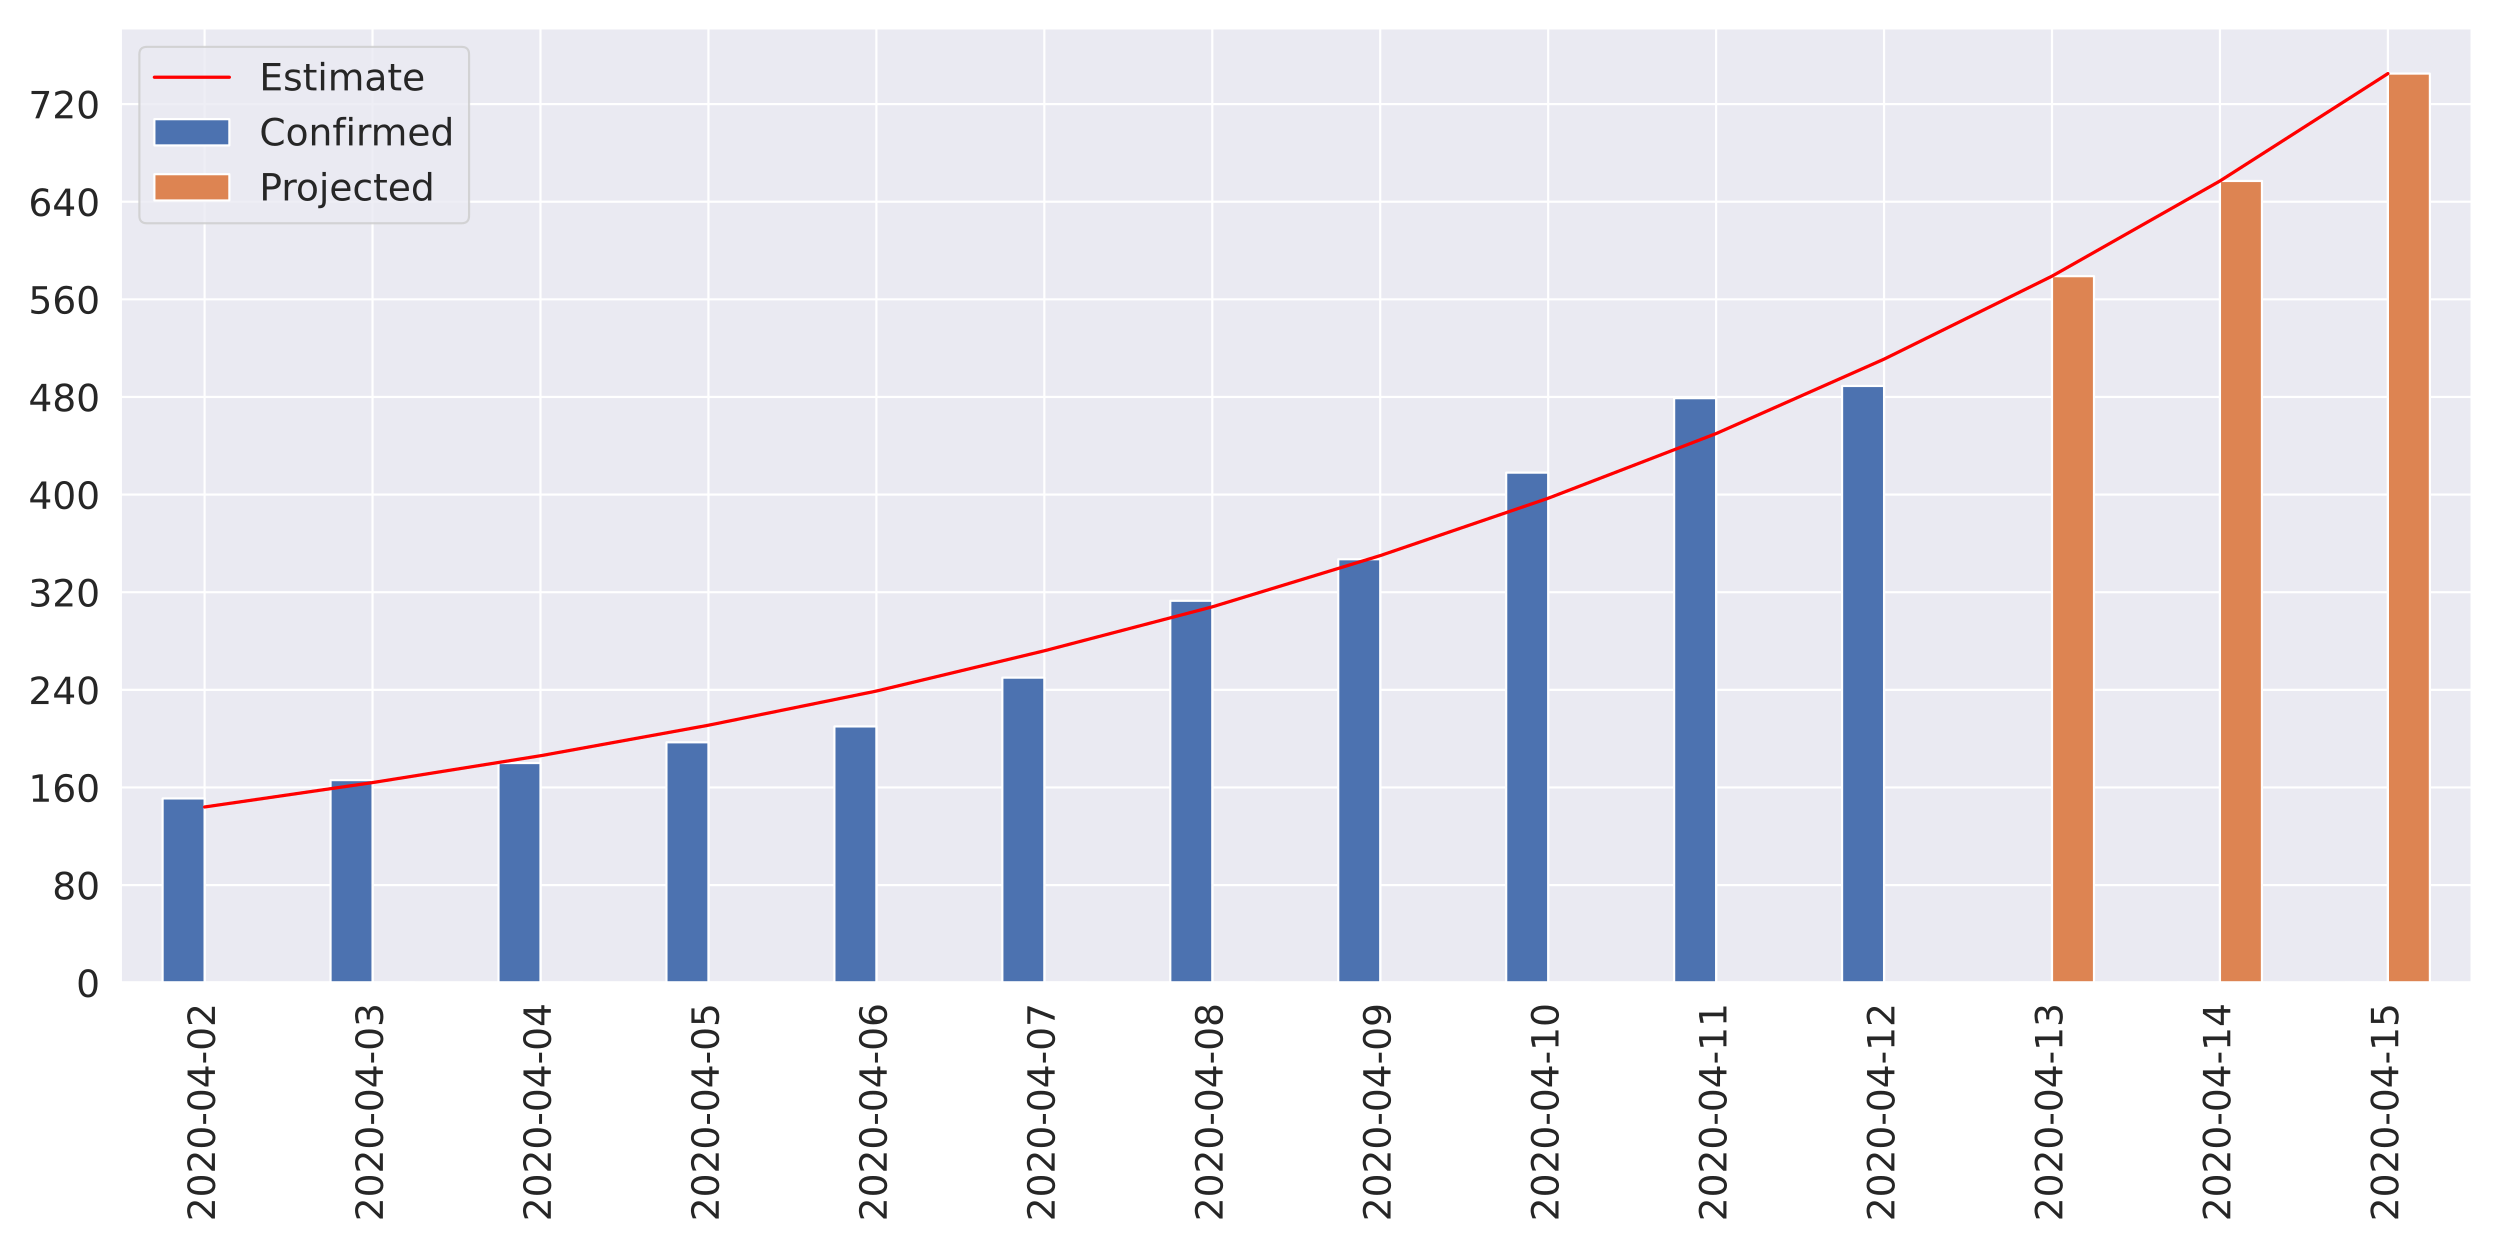 <?xml version="1.0" encoding="utf-8" standalone="no"?>
<!DOCTYPE svg PUBLIC "-//W3C//DTD SVG 1.1//EN"
  "http://www.w3.org/Graphics/SVG/1.1/DTD/svg11.dtd">
<!-- Created with matplotlib (https://matplotlib.org/) -->
<svg height="576pt" version="1.1" viewBox="0 0 1152 576" width="1152pt" xmlns="http://www.w3.org/2000/svg" xmlns:xlink="http://www.w3.org/1999/xlink">
 <defs>
  <style type="text/css">
*{stroke-linecap:butt;stroke-linejoin:round;}
  </style>
 </defs>
 <g id="figure_1">
  <g id="patch_1">
   <path d="M 0 576 
L 1152 576 
L 1152 0 
L 0 0 
z
" style="fill:#ffffff;"/>
  </g>
  <g id="axes_1">
   <g id="patch_2">
    <path d="M 55.58 452.83 
L 1139.04 452.83 
L 1139.04 12.96 
L 55.58 12.96 
z
" style="fill:#eaeaf2;"/>
   </g>
   <g id="matplotlib.axis_1">
    <g id="xtick_1">
     <g id="line2d_1">
      <path clip-path="url(#p7d0ca9d0f2)" d="M 94.275 452.83 
L 94.275 12.96 
" style="fill:none;stroke:#ffffff;stroke-linecap:round;"/>
     </g>
     <g id="text_1">
      <!-- 2020-04-02 -->
      <defs>
       <path d="M 19.188 8.297 
L 53.609 8.297 
L 53.609 0 
L 7.328 0 
L 7.328 8.297 
Q 12.938 14.109 22.625 23.891 
Q 32.328 33.688 34.812 36.531 
Q 39.547 41.844 41.422 45.531 
Q 43.312 49.219 43.312 52.781 
Q 43.312 58.594 39.234 62.25 
Q 35.156 65.922 28.609 65.922 
Q 23.969 65.922 18.812 64.312 
Q 13.672 62.703 7.812 59.422 
L 7.812 69.391 
Q 13.766 71.781 18.938 73 
Q 24.125 74.219 28.422 74.219 
Q 39.75 74.219 46.484 68.547 
Q 53.219 62.891 53.219 53.422 
Q 53.219 48.922 51.531 44.891 
Q 49.859 40.875 45.406 35.406 
Q 44.188 33.984 37.641 27.219 
Q 31.109 20.453 19.188 8.297 
z
" id="DejaVuSans-50"/>
       <path d="M 31.781 66.406 
Q 24.172 66.406 20.328 58.906 
Q 16.5 51.422 16.5 36.375 
Q 16.5 21.391 20.328 13.891 
Q 24.172 6.391 31.781 6.391 
Q 39.453 6.391 43.281 13.891 
Q 47.125 21.391 47.125 36.375 
Q 47.125 51.422 43.281 58.906 
Q 39.453 66.406 31.781 66.406 
z
M 31.781 74.219 
Q 44.047 74.219 50.516 64.516 
Q 56.984 54.828 56.984 36.375 
Q 56.984 17.969 50.516 8.266 
Q 44.047 -1.422 31.781 -1.422 
Q 19.531 -1.422 13.062 8.266 
Q 6.594 17.969 6.594 36.375 
Q 6.594 54.828 13.062 64.516 
Q 19.531 74.219 31.781 74.219 
z
" id="DejaVuSans-48"/>
       <path d="M 4.891 31.391 
L 31.203 31.391 
L 31.203 23.391 
L 4.891 23.391 
z
" id="DejaVuSans-45"/>
       <path d="M 37.797 64.312 
L 12.891 25.391 
L 37.797 25.391 
z
M 35.203 72.906 
L 47.609 72.906 
L 47.609 25.391 
L 58.016 25.391 
L 58.016 17.188 
L 47.609 17.188 
L 47.609 0 
L 37.797 0 
L 37.797 17.188 
L 4.891 17.188 
L 4.891 26.703 
z
" id="DejaVuSans-52"/>
      </defs>
      <g style="fill:#262626;" transform="translate(99.043 562.754)rotate(-90)scale(0.173 -0.173)">
       <use xlink:href="#DejaVuSans-50"/>
       <use x="63.623" xlink:href="#DejaVuSans-48"/>
       <use x="127.246" xlink:href="#DejaVuSans-50"/>
       <use x="190.869" xlink:href="#DejaVuSans-48"/>
       <use x="254.492" xlink:href="#DejaVuSans-45"/>
       <use x="290.576" xlink:href="#DejaVuSans-48"/>
       <use x="354.199" xlink:href="#DejaVuSans-52"/>
       <use x="417.822" xlink:href="#DejaVuSans-45"/>
       <use x="453.906" xlink:href="#DejaVuSans-48"/>
       <use x="517.529" xlink:href="#DejaVuSans-50"/>
      </g>
     </g>
    </g>
    <g id="xtick_2">
     <g id="line2d_2">
      <path clip-path="url(#p7d0ca9d0f2)" d="M 171.665 452.83 
L 171.665 12.96 
" style="fill:none;stroke:#ffffff;stroke-linecap:round;"/>
     </g>
     <g id="text_2">
      <!-- 2020-04-03 -->
      <defs>
       <path d="M 40.578 39.312 
Q 47.656 37.797 51.625 33 
Q 55.609 28.219 55.609 21.188 
Q 55.609 10.406 48.188 4.484 
Q 40.766 -1.422 27.094 -1.422 
Q 22.516 -1.422 17.656 -0.516 
Q 12.797 0.391 7.625 2.203 
L 7.625 11.719 
Q 11.719 9.328 16.594 8.109 
Q 21.484 6.891 26.812 6.891 
Q 36.078 6.891 40.938 10.547 
Q 45.797 14.203 45.797 21.188 
Q 45.797 27.641 41.281 31.266 
Q 36.766 34.906 28.719 34.906 
L 20.219 34.906 
L 20.219 43.016 
L 29.109 43.016 
Q 36.375 43.016 40.234 45.922 
Q 44.094 48.828 44.094 54.297 
Q 44.094 59.906 40.109 62.906 
Q 36.141 65.922 28.719 65.922 
Q 24.656 65.922 20.016 65.031 
Q 15.375 64.156 9.812 62.312 
L 9.812 71.094 
Q 15.438 72.656 20.344 73.438 
Q 25.25 74.219 29.594 74.219 
Q 40.828 74.219 47.359 69.109 
Q 53.906 64.016 53.906 55.328 
Q 53.906 49.266 50.438 45.094 
Q 46.969 40.922 40.578 39.312 
z
" id="DejaVuSans-51"/>
      </defs>
      <g style="fill:#262626;" transform="translate(176.433 562.754)rotate(-90)scale(0.173 -0.173)">
       <use xlink:href="#DejaVuSans-50"/>
       <use x="63.623" xlink:href="#DejaVuSans-48"/>
       <use x="127.246" xlink:href="#DejaVuSans-50"/>
       <use x="190.869" xlink:href="#DejaVuSans-48"/>
       <use x="254.492" xlink:href="#DejaVuSans-45"/>
       <use x="290.576" xlink:href="#DejaVuSans-48"/>
       <use x="354.199" xlink:href="#DejaVuSans-52"/>
       <use x="417.822" xlink:href="#DejaVuSans-45"/>
       <use x="453.906" xlink:href="#DejaVuSans-48"/>
       <use x="517.529" xlink:href="#DejaVuSans-51"/>
      </g>
     </g>
    </g>
    <g id="xtick_3">
     <g id="line2d_3">
      <path clip-path="url(#p7d0ca9d0f2)" d="M 249.055 452.83 
L 249.055 12.96 
" style="fill:none;stroke:#ffffff;stroke-linecap:round;"/>
     </g>
     <g id="text_3">
      <!-- 2020-04-04 -->
      <g style="fill:#262626;" transform="translate(253.823 562.754)rotate(-90)scale(0.173 -0.173)">
       <use xlink:href="#DejaVuSans-50"/>
       <use x="63.623" xlink:href="#DejaVuSans-48"/>
       <use x="127.246" xlink:href="#DejaVuSans-50"/>
       <use x="190.869" xlink:href="#DejaVuSans-48"/>
       <use x="254.492" xlink:href="#DejaVuSans-45"/>
       <use x="290.576" xlink:href="#DejaVuSans-48"/>
       <use x="354.199" xlink:href="#DejaVuSans-52"/>
       <use x="417.822" xlink:href="#DejaVuSans-45"/>
       <use x="453.906" xlink:href="#DejaVuSans-48"/>
       <use x="517.529" xlink:href="#DejaVuSans-52"/>
      </g>
     </g>
    </g>
    <g id="xtick_4">
     <g id="line2d_4">
      <path clip-path="url(#p7d0ca9d0f2)" d="M 326.445 452.83 
L 326.445 12.96 
" style="fill:none;stroke:#ffffff;stroke-linecap:round;"/>
     </g>
     <g id="text_4">
      <!-- 2020-04-05 -->
      <defs>
       <path d="M 10.797 72.906 
L 49.516 72.906 
L 49.516 64.594 
L 19.828 64.594 
L 19.828 46.734 
Q 21.969 47.469 24.109 47.828 
Q 26.266 48.188 28.422 48.188 
Q 40.625 48.188 47.75 41.5 
Q 54.891 34.812 54.891 23.391 
Q 54.891 11.625 47.562 5.094 
Q 40.234 -1.422 26.906 -1.422 
Q 22.312 -1.422 17.547 -0.641 
Q 12.797 0.141 7.719 1.703 
L 7.719 11.625 
Q 12.109 9.234 16.797 8.062 
Q 21.484 6.891 26.703 6.891 
Q 35.156 6.891 40.078 11.328 
Q 45.016 15.766 45.016 23.391 
Q 45.016 31 40.078 35.438 
Q 35.156 39.891 26.703 39.891 
Q 22.75 39.891 18.812 39.016 
Q 14.891 38.141 10.797 36.281 
z
" id="DejaVuSans-53"/>
      </defs>
      <g style="fill:#262626;" transform="translate(331.213 562.754)rotate(-90)scale(0.173 -0.173)">
       <use xlink:href="#DejaVuSans-50"/>
       <use x="63.623" xlink:href="#DejaVuSans-48"/>
       <use x="127.246" xlink:href="#DejaVuSans-50"/>
       <use x="190.869" xlink:href="#DejaVuSans-48"/>
       <use x="254.492" xlink:href="#DejaVuSans-45"/>
       <use x="290.576" xlink:href="#DejaVuSans-48"/>
       <use x="354.199" xlink:href="#DejaVuSans-52"/>
       <use x="417.822" xlink:href="#DejaVuSans-45"/>
       <use x="453.906" xlink:href="#DejaVuSans-48"/>
       <use x="517.529" xlink:href="#DejaVuSans-53"/>
      </g>
     </g>
    </g>
    <g id="xtick_5">
     <g id="line2d_5">
      <path clip-path="url(#p7d0ca9d0f2)" d="M 403.835 452.83 
L 403.835 12.96 
" style="fill:none;stroke:#ffffff;stroke-linecap:round;"/>
     </g>
     <g id="text_5">
      <!-- 2020-04-06 -->
      <defs>
       <path d="M 33.016 40.375 
Q 26.375 40.375 22.484 35.828 
Q 18.609 31.297 18.609 23.391 
Q 18.609 15.531 22.484 10.953 
Q 26.375 6.391 33.016 6.391 
Q 39.656 6.391 43.531 10.953 
Q 47.406 15.531 47.406 23.391 
Q 47.406 31.297 43.531 35.828 
Q 39.656 40.375 33.016 40.375 
z
M 52.594 71.297 
L 52.594 62.312 
Q 48.875 64.062 45.094 64.984 
Q 41.312 65.922 37.594 65.922 
Q 27.828 65.922 22.672 59.328 
Q 17.531 52.734 16.797 39.406 
Q 19.672 43.656 24.016 45.922 
Q 28.375 48.188 33.594 48.188 
Q 44.578 48.188 50.953 41.516 
Q 57.328 34.859 57.328 23.391 
Q 57.328 12.156 50.688 5.359 
Q 44.047 -1.422 33.016 -1.422 
Q 20.359 -1.422 13.672 8.266 
Q 6.984 17.969 6.984 36.375 
Q 6.984 53.656 15.188 63.938 
Q 23.391 74.219 37.203 74.219 
Q 40.922 74.219 44.703 73.484 
Q 48.484 72.75 52.594 71.297 
z
" id="DejaVuSans-54"/>
      </defs>
      <g style="fill:#262626;" transform="translate(408.603 562.754)rotate(-90)scale(0.173 -0.173)">
       <use xlink:href="#DejaVuSans-50"/>
       <use x="63.623" xlink:href="#DejaVuSans-48"/>
       <use x="127.246" xlink:href="#DejaVuSans-50"/>
       <use x="190.869" xlink:href="#DejaVuSans-48"/>
       <use x="254.492" xlink:href="#DejaVuSans-45"/>
       <use x="290.576" xlink:href="#DejaVuSans-48"/>
       <use x="354.199" xlink:href="#DejaVuSans-52"/>
       <use x="417.822" xlink:href="#DejaVuSans-45"/>
       <use x="453.906" xlink:href="#DejaVuSans-48"/>
       <use x="517.529" xlink:href="#DejaVuSans-54"/>
      </g>
     </g>
    </g>
    <g id="xtick_6">
     <g id="line2d_6">
      <path clip-path="url(#p7d0ca9d0f2)" d="M 481.225 452.83 
L 481.225 12.96 
" style="fill:none;stroke:#ffffff;stroke-linecap:round;"/>
     </g>
     <g id="text_6">
      <!-- 2020-04-07 -->
      <defs>
       <path d="M 8.203 72.906 
L 55.078 72.906 
L 55.078 68.703 
L 28.609 0 
L 18.312 0 
L 43.219 64.594 
L 8.203 64.594 
z
" id="DejaVuSans-55"/>
      </defs>
      <g style="fill:#262626;" transform="translate(485.993 562.754)rotate(-90)scale(0.173 -0.173)">
       <use xlink:href="#DejaVuSans-50"/>
       <use x="63.623" xlink:href="#DejaVuSans-48"/>
       <use x="127.246" xlink:href="#DejaVuSans-50"/>
       <use x="190.869" xlink:href="#DejaVuSans-48"/>
       <use x="254.492" xlink:href="#DejaVuSans-45"/>
       <use x="290.576" xlink:href="#DejaVuSans-48"/>
       <use x="354.199" xlink:href="#DejaVuSans-52"/>
       <use x="417.822" xlink:href="#DejaVuSans-45"/>
       <use x="453.906" xlink:href="#DejaVuSans-48"/>
       <use x="517.529" xlink:href="#DejaVuSans-55"/>
      </g>
     </g>
    </g>
    <g id="xtick_7">
     <g id="line2d_7">
      <path clip-path="url(#p7d0ca9d0f2)" d="M 558.615 452.83 
L 558.615 12.96 
" style="fill:none;stroke:#ffffff;stroke-linecap:round;"/>
     </g>
     <g id="text_7">
      <!-- 2020-04-08 -->
      <defs>
       <path d="M 31.781 34.625 
Q 24.75 34.625 20.719 30.859 
Q 16.703 27.094 16.703 20.516 
Q 16.703 13.922 20.719 10.156 
Q 24.75 6.391 31.781 6.391 
Q 38.812 6.391 42.859 10.172 
Q 46.922 13.969 46.922 20.516 
Q 46.922 27.094 42.891 30.859 
Q 38.875 34.625 31.781 34.625 
z
M 21.922 38.812 
Q 15.578 40.375 12.031 44.719 
Q 8.5 49.078 8.5 55.328 
Q 8.5 64.062 14.719 69.141 
Q 20.953 74.219 31.781 74.219 
Q 42.672 74.219 48.875 69.141 
Q 55.078 64.062 55.078 55.328 
Q 55.078 49.078 51.531 44.719 
Q 48 40.375 41.703 38.812 
Q 48.828 37.156 52.797 32.312 
Q 56.781 27.484 56.781 20.516 
Q 56.781 9.906 50.312 4.234 
Q 43.844 -1.422 31.781 -1.422 
Q 19.734 -1.422 13.25 4.234 
Q 6.781 9.906 6.781 20.516 
Q 6.781 27.484 10.781 32.312 
Q 14.797 37.156 21.922 38.812 
z
M 18.312 54.391 
Q 18.312 48.734 21.844 45.562 
Q 25.391 42.391 31.781 42.391 
Q 38.141 42.391 41.719 45.562 
Q 45.312 48.734 45.312 54.391 
Q 45.312 60.062 41.719 63.234 
Q 38.141 66.406 31.781 66.406 
Q 25.391 66.406 21.844 63.234 
Q 18.312 60.062 18.312 54.391 
z
" id="DejaVuSans-56"/>
      </defs>
      <g style="fill:#262626;" transform="translate(563.383 562.754)rotate(-90)scale(0.173 -0.173)">
       <use xlink:href="#DejaVuSans-50"/>
       <use x="63.623" xlink:href="#DejaVuSans-48"/>
       <use x="127.246" xlink:href="#DejaVuSans-50"/>
       <use x="190.869" xlink:href="#DejaVuSans-48"/>
       <use x="254.492" xlink:href="#DejaVuSans-45"/>
       <use x="290.576" xlink:href="#DejaVuSans-48"/>
       <use x="354.199" xlink:href="#DejaVuSans-52"/>
       <use x="417.822" xlink:href="#DejaVuSans-45"/>
       <use x="453.906" xlink:href="#DejaVuSans-48"/>
       <use x="517.529" xlink:href="#DejaVuSans-56"/>
      </g>
     </g>
    </g>
    <g id="xtick_8">
     <g id="line2d_8">
      <path clip-path="url(#p7d0ca9d0f2)" d="M 636.005 452.83 
L 636.005 12.96 
" style="fill:none;stroke:#ffffff;stroke-linecap:round;"/>
     </g>
     <g id="text_8">
      <!-- 2020-04-09 -->
      <defs>
       <path d="M 10.984 1.516 
L 10.984 10.5 
Q 14.703 8.734 18.5 7.812 
Q 22.312 6.891 25.984 6.891 
Q 35.75 6.891 40.891 13.453 
Q 46.047 20.016 46.781 33.406 
Q 43.953 29.203 39.594 26.953 
Q 35.25 24.703 29.984 24.703 
Q 19.047 24.703 12.672 31.312 
Q 6.297 37.938 6.297 49.422 
Q 6.297 60.641 12.938 67.422 
Q 19.578 74.219 30.609 74.219 
Q 43.266 74.219 49.922 64.516 
Q 56.594 54.828 56.594 36.375 
Q 56.594 19.141 48.406 8.859 
Q 40.234 -1.422 26.422 -1.422 
Q 22.703 -1.422 18.891 -0.688 
Q 15.094 0.047 10.984 1.516 
z
M 30.609 32.422 
Q 37.25 32.422 41.125 36.953 
Q 45.016 41.5 45.016 49.422 
Q 45.016 57.281 41.125 61.844 
Q 37.25 66.406 30.609 66.406 
Q 23.969 66.406 20.094 61.844 
Q 16.219 57.281 16.219 49.422 
Q 16.219 41.5 20.094 36.953 
Q 23.969 32.422 30.609 32.422 
z
" id="DejaVuSans-57"/>
      </defs>
      <g style="fill:#262626;" transform="translate(640.773 562.754)rotate(-90)scale(0.173 -0.173)">
       <use xlink:href="#DejaVuSans-50"/>
       <use x="63.623" xlink:href="#DejaVuSans-48"/>
       <use x="127.246" xlink:href="#DejaVuSans-50"/>
       <use x="190.869" xlink:href="#DejaVuSans-48"/>
       <use x="254.492" xlink:href="#DejaVuSans-45"/>
       <use x="290.576" xlink:href="#DejaVuSans-48"/>
       <use x="354.199" xlink:href="#DejaVuSans-52"/>
       <use x="417.822" xlink:href="#DejaVuSans-45"/>
       <use x="453.906" xlink:href="#DejaVuSans-48"/>
       <use x="517.529" xlink:href="#DejaVuSans-57"/>
      </g>
     </g>
    </g>
    <g id="xtick_9">
     <g id="line2d_9">
      <path clip-path="url(#p7d0ca9d0f2)" d="M 713.395 452.83 
L 713.395 12.96 
" style="fill:none;stroke:#ffffff;stroke-linecap:round;"/>
     </g>
     <g id="text_9">
      <!-- 2020-04-10 -->
      <defs>
       <path d="M 12.406 8.297 
L 28.516 8.297 
L 28.516 63.922 
L 10.984 60.406 
L 10.984 69.391 
L 28.422 72.906 
L 38.281 72.906 
L 38.281 8.297 
L 54.391 8.297 
L 54.391 0 
L 12.406 0 
z
" id="DejaVuSans-49"/>
      </defs>
      <g style="fill:#262626;" transform="translate(718.163 562.754)rotate(-90)scale(0.173 -0.173)">
       <use xlink:href="#DejaVuSans-50"/>
       <use x="63.623" xlink:href="#DejaVuSans-48"/>
       <use x="127.246" xlink:href="#DejaVuSans-50"/>
       <use x="190.869" xlink:href="#DejaVuSans-48"/>
       <use x="254.492" xlink:href="#DejaVuSans-45"/>
       <use x="290.576" xlink:href="#DejaVuSans-48"/>
       <use x="354.199" xlink:href="#DejaVuSans-52"/>
       <use x="417.822" xlink:href="#DejaVuSans-45"/>
       <use x="453.906" xlink:href="#DejaVuSans-49"/>
       <use x="517.529" xlink:href="#DejaVuSans-48"/>
      </g>
     </g>
    </g>
    <g id="xtick_10">
     <g id="line2d_10">
      <path clip-path="url(#p7d0ca9d0f2)" d="M 790.785 452.83 
L 790.785 12.96 
" style="fill:none;stroke:#ffffff;stroke-linecap:round;"/>
     </g>
     <g id="text_10">
      <!-- 2020-04-11 -->
      <g style="fill:#262626;" transform="translate(795.553 562.754)rotate(-90)scale(0.173 -0.173)">
       <use xlink:href="#DejaVuSans-50"/>
       <use x="63.623" xlink:href="#DejaVuSans-48"/>
       <use x="127.246" xlink:href="#DejaVuSans-50"/>
       <use x="190.869" xlink:href="#DejaVuSans-48"/>
       <use x="254.492" xlink:href="#DejaVuSans-45"/>
       <use x="290.576" xlink:href="#DejaVuSans-48"/>
       <use x="354.199" xlink:href="#DejaVuSans-52"/>
       <use x="417.822" xlink:href="#DejaVuSans-45"/>
       <use x="453.906" xlink:href="#DejaVuSans-49"/>
       <use x="517.529" xlink:href="#DejaVuSans-49"/>
      </g>
     </g>
    </g>
    <g id="xtick_11">
     <g id="line2d_11">
      <path clip-path="url(#p7d0ca9d0f2)" d="M 868.175 452.83 
L 868.175 12.96 
" style="fill:none;stroke:#ffffff;stroke-linecap:round;"/>
     </g>
     <g id="text_11">
      <!-- 2020-04-12 -->
      <g style="fill:#262626;" transform="translate(872.943 562.754)rotate(-90)scale(0.173 -0.173)">
       <use xlink:href="#DejaVuSans-50"/>
       <use x="63.623" xlink:href="#DejaVuSans-48"/>
       <use x="127.246" xlink:href="#DejaVuSans-50"/>
       <use x="190.869" xlink:href="#DejaVuSans-48"/>
       <use x="254.492" xlink:href="#DejaVuSans-45"/>
       <use x="290.576" xlink:href="#DejaVuSans-48"/>
       <use x="354.199" xlink:href="#DejaVuSans-52"/>
       <use x="417.822" xlink:href="#DejaVuSans-45"/>
       <use x="453.906" xlink:href="#DejaVuSans-49"/>
       <use x="517.529" xlink:href="#DejaVuSans-50"/>
      </g>
     </g>
    </g>
    <g id="xtick_12">
     <g id="line2d_12">
      <path clip-path="url(#p7d0ca9d0f2)" d="M 945.565 452.83 
L 945.565 12.96 
" style="fill:none;stroke:#ffffff;stroke-linecap:round;"/>
     </g>
     <g id="text_12">
      <!-- 2020-04-13 -->
      <g style="fill:#262626;" transform="translate(950.333 562.754)rotate(-90)scale(0.173 -0.173)">
       <use xlink:href="#DejaVuSans-50"/>
       <use x="63.623" xlink:href="#DejaVuSans-48"/>
       <use x="127.246" xlink:href="#DejaVuSans-50"/>
       <use x="190.869" xlink:href="#DejaVuSans-48"/>
       <use x="254.492" xlink:href="#DejaVuSans-45"/>
       <use x="290.576" xlink:href="#DejaVuSans-48"/>
       <use x="354.199" xlink:href="#DejaVuSans-52"/>
       <use x="417.822" xlink:href="#DejaVuSans-45"/>
       <use x="453.906" xlink:href="#DejaVuSans-49"/>
       <use x="517.529" xlink:href="#DejaVuSans-51"/>
      </g>
     </g>
    </g>
    <g id="xtick_13">
     <g id="line2d_13">
      <path clip-path="url(#p7d0ca9d0f2)" d="M 1022.955 452.83 
L 1022.955 12.96 
" style="fill:none;stroke:#ffffff;stroke-linecap:round;"/>
     </g>
     <g id="text_13">
      <!-- 2020-04-14 -->
      <g style="fill:#262626;" transform="translate(1027.723 562.754)rotate(-90)scale(0.173 -0.173)">
       <use xlink:href="#DejaVuSans-50"/>
       <use x="63.623" xlink:href="#DejaVuSans-48"/>
       <use x="127.246" xlink:href="#DejaVuSans-50"/>
       <use x="190.869" xlink:href="#DejaVuSans-48"/>
       <use x="254.492" xlink:href="#DejaVuSans-45"/>
       <use x="290.576" xlink:href="#DejaVuSans-48"/>
       <use x="354.199" xlink:href="#DejaVuSans-52"/>
       <use x="417.822" xlink:href="#DejaVuSans-45"/>
       <use x="453.906" xlink:href="#DejaVuSans-49"/>
       <use x="517.529" xlink:href="#DejaVuSans-52"/>
      </g>
     </g>
    </g>
    <g id="xtick_14">
     <g id="line2d_14">
      <path clip-path="url(#p7d0ca9d0f2)" d="M 1100.345 452.83 
L 1100.345 12.96 
" style="fill:none;stroke:#ffffff;stroke-linecap:round;"/>
     </g>
     <g id="text_14">
      <!-- 2020-04-15 -->
      <g style="fill:#262626;" transform="translate(1105.113 562.754)rotate(-90)scale(0.173 -0.173)">
       <use xlink:href="#DejaVuSans-50"/>
       <use x="63.623" xlink:href="#DejaVuSans-48"/>
       <use x="127.246" xlink:href="#DejaVuSans-50"/>
       <use x="190.869" xlink:href="#DejaVuSans-48"/>
       <use x="254.492" xlink:href="#DejaVuSans-45"/>
       <use x="290.576" xlink:href="#DejaVuSans-48"/>
       <use x="354.199" xlink:href="#DejaVuSans-52"/>
       <use x="417.822" xlink:href="#DejaVuSans-45"/>
       <use x="453.906" xlink:href="#DejaVuSans-49"/>
       <use x="517.529" xlink:href="#DejaVuSans-53"/>
      </g>
     </g>
    </g>
   </g>
   <g id="matplotlib.axis_2">
    <g id="ytick_1">
     <g id="line2d_15">
      <path clip-path="url(#p7d0ca9d0f2)" d="M 55.58 452.83 
L 1139.04 452.83 
" style="fill:none;stroke:#ffffff;stroke-linecap:round;"/>
     </g>
     <g id="text_15">
      <!-- 0 -->
      <g style="fill:#262626;" transform="translate(35.086 459.395)scale(0.173 -0.173)">
       <use xlink:href="#DejaVuSans-48"/>
      </g>
     </g>
    </g>
    <g id="ytick_2">
     <g id="line2d_16">
      <path clip-path="url(#p7d0ca9d0f2)" d="M 55.58 407.845 
L 1139.04 407.845 
" style="fill:none;stroke:#ffffff;stroke-linecap:round;"/>
     </g>
     <g id="text_16">
      <!-- 80 -->
      <g style="fill:#262626;" transform="translate(24.091 414.41)scale(0.173 -0.173)">
       <use xlink:href="#DejaVuSans-56"/>
       <use x="63.623" xlink:href="#DejaVuSans-48"/>
      </g>
     </g>
    </g>
    <g id="ytick_3">
     <g id="line2d_17">
      <path clip-path="url(#p7d0ca9d0f2)" d="M 55.58 362.86 
L 1139.04 362.86 
" style="fill:none;stroke:#ffffff;stroke-linecap:round;"/>
     </g>
     <g id="text_17">
      <!-- 160 -->
      <g style="fill:#262626;" transform="translate(13.097 369.425)scale(0.173 -0.173)">
       <use xlink:href="#DejaVuSans-49"/>
       <use x="63.623" xlink:href="#DejaVuSans-54"/>
       <use x="127.246" xlink:href="#DejaVuSans-48"/>
      </g>
     </g>
    </g>
    <g id="ytick_4">
     <g id="line2d_18">
      <path clip-path="url(#p7d0ca9d0f2)" d="M 55.58 317.875 
L 1139.04 317.875 
" style="fill:none;stroke:#ffffff;stroke-linecap:round;"/>
     </g>
     <g id="text_18">
      <!-- 240 -->
      <g style="fill:#262626;" transform="translate(13.097 324.44)scale(0.173 -0.173)">
       <use xlink:href="#DejaVuSans-50"/>
       <use x="63.623" xlink:href="#DejaVuSans-52"/>
       <use x="127.246" xlink:href="#DejaVuSans-48"/>
      </g>
     </g>
    </g>
    <g id="ytick_5">
     <g id="line2d_19">
      <path clip-path="url(#p7d0ca9d0f2)" d="M 55.58 272.89 
L 1139.04 272.89 
" style="fill:none;stroke:#ffffff;stroke-linecap:round;"/>
     </g>
     <g id="text_19">
      <!-- 320 -->
      <g style="fill:#262626;" transform="translate(13.097 279.455)scale(0.173 -0.173)">
       <use xlink:href="#DejaVuSans-51"/>
       <use x="63.623" xlink:href="#DejaVuSans-50"/>
       <use x="127.246" xlink:href="#DejaVuSans-48"/>
      </g>
     </g>
    </g>
    <g id="ytick_6">
     <g id="line2d_20">
      <path clip-path="url(#p7d0ca9d0f2)" d="M 55.58 227.904 
L 1139.04 227.904 
" style="fill:none;stroke:#ffffff;stroke-linecap:round;"/>
     </g>
     <g id="text_20">
      <!-- 400 -->
      <g style="fill:#262626;" transform="translate(13.097 234.47)scale(0.173 -0.173)">
       <use xlink:href="#DejaVuSans-52"/>
       <use x="63.623" xlink:href="#DejaVuSans-48"/>
       <use x="127.246" xlink:href="#DejaVuSans-48"/>
      </g>
     </g>
    </g>
    <g id="ytick_7">
     <g id="line2d_21">
      <path clip-path="url(#p7d0ca9d0f2)" d="M 55.58 182.919 
L 1139.04 182.919 
" style="fill:none;stroke:#ffffff;stroke-linecap:round;"/>
     </g>
     <g id="text_21">
      <!-- 480 -->
      <g style="fill:#262626;" transform="translate(13.097 189.484)scale(0.173 -0.173)">
       <use xlink:href="#DejaVuSans-52"/>
       <use x="63.623" xlink:href="#DejaVuSans-56"/>
       <use x="127.246" xlink:href="#DejaVuSans-48"/>
      </g>
     </g>
    </g>
    <g id="ytick_8">
     <g id="line2d_22">
      <path clip-path="url(#p7d0ca9d0f2)" d="M 55.58 137.934 
L 1139.04 137.934 
" style="fill:none;stroke:#ffffff;stroke-linecap:round;"/>
     </g>
     <g id="text_22">
      <!-- 560 -->
      <g style="fill:#262626;" transform="translate(13.097 144.499)scale(0.173 -0.173)">
       <use xlink:href="#DejaVuSans-53"/>
       <use x="63.623" xlink:href="#DejaVuSans-54"/>
       <use x="127.246" xlink:href="#DejaVuSans-48"/>
      </g>
     </g>
    </g>
    <g id="ytick_9">
     <g id="line2d_23">
      <path clip-path="url(#p7d0ca9d0f2)" d="M 55.58 92.949 
L 1139.04 92.949 
" style="fill:none;stroke:#ffffff;stroke-linecap:round;"/>
     </g>
     <g id="text_23">
      <!-- 640 -->
      <g style="fill:#262626;" transform="translate(13.097 99.514)scale(0.173 -0.173)">
       <use xlink:href="#DejaVuSans-54"/>
       <use x="63.623" xlink:href="#DejaVuSans-52"/>
       <use x="127.246" xlink:href="#DejaVuSans-48"/>
      </g>
     </g>
    </g>
    <g id="ytick_10">
     <g id="line2d_24">
      <path clip-path="url(#p7d0ca9d0f2)" d="M 55.58 47.964 
L 1139.04 47.964 
" style="fill:none;stroke:#ffffff;stroke-linecap:round;"/>
     </g>
     <g id="text_24">
      <!-- 720 -->
      <g style="fill:#262626;" transform="translate(13.097 54.529)scale(0.173 -0.173)">
       <use xlink:href="#DejaVuSans-55"/>
       <use x="63.623" xlink:href="#DejaVuSans-50"/>
       <use x="127.246" xlink:href="#DejaVuSans-48"/>
      </g>
     </g>
    </g>
   </g>
   <g id="patch_3">
    <path clip-path="url(#p7d0ca9d0f2)" d="M 74.927 452.83 
L 94.275 452.83 
L 94.275 367.921 
L 74.927 367.921 
z
" style="fill:#4c72b0;stroke:#ffffff;stroke-linejoin:miter;"/>
   </g>
   <g id="patch_4">
    <path clip-path="url(#p7d0ca9d0f2)" d="M 152.317 452.83 
L 171.665 452.83 
L 171.665 359.486 
L 152.317 359.486 
z
" style="fill:#4c72b0;stroke:#ffffff;stroke-linejoin:miter;"/>
   </g>
   <g id="patch_5">
    <path clip-path="url(#p7d0ca9d0f2)" d="M 229.708 452.83 
L 249.055 452.83 
L 249.055 351.614 
L 229.708 351.614 
z
" style="fill:#4c72b0;stroke:#ffffff;stroke-linejoin:miter;"/>
   </g>
   <g id="patch_6">
    <path clip-path="url(#p7d0ca9d0f2)" d="M 307.098 452.83 
L 326.445 452.83 
L 326.445 342.054 
L 307.098 342.054 
z
" style="fill:#4c72b0;stroke:#ffffff;stroke-linejoin:miter;"/>
   </g>
   <g id="patch_7">
    <path clip-path="url(#p7d0ca9d0f2)" d="M 384.488 452.83 
L 403.835 452.83 
L 403.835 334.744 
L 384.488 334.744 
z
" style="fill:#4c72b0;stroke:#ffffff;stroke-linejoin:miter;"/>
   </g>
   <g id="patch_8">
    <path clip-path="url(#p7d0ca9d0f2)" d="M 461.877 452.83 
L 481.225 452.83 
L 481.225 312.252 
L 461.877 312.252 
z
" style="fill:#4c72b0;stroke:#ffffff;stroke-linejoin:miter;"/>
   </g>
   <g id="patch_9">
    <path clip-path="url(#p7d0ca9d0f2)" d="M 539.268 452.83 
L 558.615 452.83 
L 558.615 276.826 
L 539.268 276.826 
z
" style="fill:#4c72b0;stroke:#ffffff;stroke-linejoin:miter;"/>
   </g>
   <g id="patch_10">
    <path clip-path="url(#p7d0ca9d0f2)" d="M 616.658 452.83 
L 636.005 452.83 
L 636.005 257.707 
L 616.658 257.707 
z
" style="fill:#4c72b0;stroke:#ffffff;stroke-linejoin:miter;"/>
   </g>
   <g id="patch_11">
    <path clip-path="url(#p7d0ca9d0f2)" d="M 694.048 452.83 
L 713.395 452.83 
L 713.395 217.783 
L 694.048 217.783 
z
" style="fill:#4c72b0;stroke:#ffffff;stroke-linejoin:miter;"/>
   </g>
   <g id="patch_12">
    <path clip-path="url(#p7d0ca9d0f2)" d="M 771.438 452.83 
L 790.785 452.83 
L 790.785 183.482 
L 771.438 183.482 
z
" style="fill:#4c72b0;stroke:#ffffff;stroke-linejoin:miter;"/>
   </g>
   <g id="patch_13">
    <path clip-path="url(#p7d0ca9d0f2)" d="M 848.827 452.83 
L 868.175 452.83 
L 868.175 177.859 
L 848.827 177.859 
z
" style="fill:#4c72b0;stroke:#ffffff;stroke-linejoin:miter;"/>
   </g>
   <g id="patch_14">
    <path clip-path="url(#p7d0ca9d0f2)" d="M 926.217 452.83 
L 945.565 452.83 
L 945.565 452.83 
L 926.217 452.83 
z
" style="fill:#4c72b0;stroke:#ffffff;stroke-linejoin:miter;"/>
   </g>
   <g id="patch_15">
    <path clip-path="url(#p7d0ca9d0f2)" d="M 1003.607 452.83 
L 1022.955 452.83 
L 1022.955 452.83 
L 1003.607 452.83 
z
" style="fill:#4c72b0;stroke:#ffffff;stroke-linejoin:miter;"/>
   </g>
   <g id="patch_16">
    <path clip-path="url(#p7d0ca9d0f2)" d="M 1080.997 452.83 
L 1100.345 452.83 
L 1100.345 452.83 
L 1080.997 452.83 
z
" style="fill:#4c72b0;stroke:#ffffff;stroke-linejoin:miter;"/>
   </g>
   <g id="patch_17">
    <path clip-path="url(#p7d0ca9d0f2)" d="M 94.275 452.83 
L 113.623 452.83 
L 113.623 452.83 
L 94.275 452.83 
z
" style="fill:#dd8452;stroke:#ffffff;stroke-linejoin:miter;"/>
   </g>
   <g id="patch_18">
    <path clip-path="url(#p7d0ca9d0f2)" d="M 171.665 452.83 
L 191.012 452.83 
L 191.012 452.83 
L 171.665 452.83 
z
" style="fill:#dd8452;stroke:#ffffff;stroke-linejoin:miter;"/>
   </g>
   <g id="patch_19">
    <path clip-path="url(#p7d0ca9d0f2)" d="M 249.055 452.83 
L 268.402 452.83 
L 268.402 452.83 
L 249.055 452.83 
z
" style="fill:#dd8452;stroke:#ffffff;stroke-linejoin:miter;"/>
   </g>
   <g id="patch_20">
    <path clip-path="url(#p7d0ca9d0f2)" d="M 326.445 452.83 
L 345.793 452.83 
L 345.793 452.83 
L 326.445 452.83 
z
" style="fill:#dd8452;stroke:#ffffff;stroke-linejoin:miter;"/>
   </g>
   <g id="patch_21">
    <path clip-path="url(#p7d0ca9d0f2)" d="M 403.835 452.83 
L 423.183 452.83 
L 423.183 452.83 
L 403.835 452.83 
z
" style="fill:#dd8452;stroke:#ffffff;stroke-linejoin:miter;"/>
   </g>
   <g id="patch_22">
    <path clip-path="url(#p7d0ca9d0f2)" d="M 481.225 452.83 
L 500.572 452.83 
L 500.572 452.83 
L 481.225 452.83 
z
" style="fill:#dd8452;stroke:#ffffff;stroke-linejoin:miter;"/>
   </g>
   <g id="patch_23">
    <path clip-path="url(#p7d0ca9d0f2)" d="M 558.615 452.83 
L 577.962 452.83 
L 577.962 452.83 
L 558.615 452.83 
z
" style="fill:#dd8452;stroke:#ffffff;stroke-linejoin:miter;"/>
   </g>
   <g id="patch_24">
    <path clip-path="url(#p7d0ca9d0f2)" d="M 636.005 452.83 
L 655.352 452.83 
L 655.352 452.83 
L 636.005 452.83 
z
" style="fill:#dd8452;stroke:#ffffff;stroke-linejoin:miter;"/>
   </g>
   <g id="patch_25">
    <path clip-path="url(#p7d0ca9d0f2)" d="M 713.395 452.83 
L 732.742 452.83 
L 732.742 452.83 
L 713.395 452.83 
z
" style="fill:#dd8452;stroke:#ffffff;stroke-linejoin:miter;"/>
   </g>
   <g id="patch_26">
    <path clip-path="url(#p7d0ca9d0f2)" d="M 790.785 452.83 
L 810.133 452.83 
L 810.133 452.83 
L 790.785 452.83 
z
" style="fill:#dd8452;stroke:#ffffff;stroke-linejoin:miter;"/>
   </g>
   <g id="patch_27">
    <path clip-path="url(#p7d0ca9d0f2)" d="M 868.175 452.83 
L 887.523 452.83 
L 887.523 452.83 
L 868.175 452.83 
z
" style="fill:#dd8452;stroke:#ffffff;stroke-linejoin:miter;"/>
   </g>
   <g id="patch_28">
    <path clip-path="url(#p7d0ca9d0f2)" d="M 945.565 452.83 
L 964.913 452.83 
L 964.913 127.25 
L 945.565 127.25 
z
" style="fill:#dd8452;stroke:#ffffff;stroke-linejoin:miter;"/>
   </g>
   <g id="patch_29">
    <path clip-path="url(#p7d0ca9d0f2)" d="M 1022.955 452.83 
L 1042.303 452.83 
L 1042.303 83.39 
L 1022.955 83.39 
z
" style="fill:#dd8452;stroke:#ffffff;stroke-linejoin:miter;"/>
   </g>
   <g id="patch_30">
    <path clip-path="url(#p7d0ca9d0f2)" d="M 1100.345 452.83 
L 1119.693 452.83 
L 1119.693 33.906 
L 1100.345 33.906 
z
" style="fill:#dd8452;stroke:#ffffff;stroke-linejoin:miter;"/>
   </g>
   <g id="line2d_25">
    <path clip-path="url(#p7d0ca9d0f2)" d="M 94.275 371.857 
L 171.665 360.611 
L 249.055 348.24 
L 326.445 334.182 
L 403.835 318.437 
L 481.225 299.881 
L 558.615 279.637 
L 636.005 256.02 
L 713.395 229.591 
L 790.785 199.789 
L 868.175 165.488 
L 945.565 127.25 
L 1022.955 83.39 
L 1100.345 33.906 
" style="fill:none;stroke:#ff0000;stroke-linecap:round;stroke-width:1.5;"/>
   </g>
   <g id="patch_31">
    <path d="M 55.58 452.83 
L 55.58 12.96 
" style="fill:none;stroke:#ffffff;stroke-linecap:square;stroke-linejoin:miter;stroke-width:1.25;"/>
   </g>
   <g id="patch_32">
    <path d="M 1139.04 452.83 
L 1139.04 12.96 
" style="fill:none;stroke:#ffffff;stroke-linecap:square;stroke-linejoin:miter;stroke-width:1.25;"/>
   </g>
   <g id="patch_33">
    <path d="M 55.58 452.83 
L 1139.04 452.83 
" style="fill:none;stroke:#ffffff;stroke-linecap:square;stroke-linejoin:miter;stroke-width:1.25;"/>
   </g>
   <g id="patch_34">
    <path d="M 55.58 12.96 
L 1139.04 12.96 
" style="fill:none;stroke:#ffffff;stroke-linecap:square;stroke-linejoin:miter;stroke-width:1.25;"/>
   </g>
   <g id="legend_1">
    <g id="patch_35">
     <path d="M 67.676 102.875 
L 212.682 102.875 
Q 216.138 102.875 216.138 99.419 
L 216.138 25.056 
Q 216.138 21.6 212.682 21.6 
L 67.676 21.6 
Q 64.22 21.6 64.22 25.056 
L 64.22 99.419 
Q 64.22 102.875 67.676 102.875 
z
" style="fill:#eaeaf2;opacity:0.8;stroke:#cccccc;stroke-linejoin:miter;"/>
    </g>
    <g id="line2d_26">
     <path d="M 71.132 35.594 
L 105.692 35.594 
" style="fill:none;stroke:#ff0000;stroke-linecap:round;stroke-width:1.5;"/>
    </g>
    <g id="line2d_27"/>
    <g id="text_25">
     <!-- Estimate -->
     <defs>
      <path d="M 9.812 72.906 
L 55.906 72.906 
L 55.906 64.594 
L 19.672 64.594 
L 19.672 43.016 
L 54.391 43.016 
L 54.391 34.719 
L 19.672 34.719 
L 19.672 8.297 
L 56.781 8.297 
L 56.781 0 
L 9.812 0 
z
" id="DejaVuSans-69"/>
      <path d="M 44.281 53.078 
L 44.281 44.578 
Q 40.484 46.531 36.375 47.5 
Q 32.281 48.484 27.875 48.484 
Q 21.188 48.484 17.844 46.438 
Q 14.5 44.391 14.5 40.281 
Q 14.5 37.156 16.891 35.375 
Q 19.281 33.594 26.516 31.984 
L 29.594 31.297 
Q 39.156 29.25 43.188 25.516 
Q 47.219 21.781 47.219 15.094 
Q 47.219 7.469 41.188 3.016 
Q 35.156 -1.422 24.609 -1.422 
Q 20.219 -1.422 15.453 -0.562 
Q 10.688 0.297 5.422 2 
L 5.422 11.281 
Q 10.406 8.688 15.234 7.391 
Q 20.062 6.109 24.812 6.109 
Q 31.156 6.109 34.562 8.281 
Q 37.984 10.453 37.984 14.406 
Q 37.984 18.062 35.516 20.016 
Q 33.062 21.969 24.703 23.781 
L 21.578 24.516 
Q 13.234 26.266 9.516 29.906 
Q 5.812 33.547 5.812 39.891 
Q 5.812 47.609 11.281 51.797 
Q 16.75 56 26.812 56 
Q 31.781 56 36.172 55.266 
Q 40.578 54.547 44.281 53.078 
z
" id="DejaVuSans-115"/>
      <path d="M 18.312 70.219 
L 18.312 54.688 
L 36.812 54.688 
L 36.812 47.703 
L 18.312 47.703 
L 18.312 18.016 
Q 18.312 11.328 20.141 9.422 
Q 21.969 7.516 27.594 7.516 
L 36.812 7.516 
L 36.812 0 
L 27.594 0 
Q 17.188 0 13.234 3.875 
Q 9.281 7.766 9.281 18.016 
L 9.281 47.703 
L 2.688 47.703 
L 2.688 54.688 
L 9.281 54.688 
L 9.281 70.219 
z
" id="DejaVuSans-116"/>
      <path d="M 9.422 54.688 
L 18.406 54.688 
L 18.406 0 
L 9.422 0 
z
M 9.422 75.984 
L 18.406 75.984 
L 18.406 64.594 
L 9.422 64.594 
z
" id="DejaVuSans-105"/>
      <path d="M 52 44.188 
Q 55.375 50.25 60.062 53.125 
Q 64.75 56 71.094 56 
Q 79.641 56 84.281 50.016 
Q 88.922 44.047 88.922 33.016 
L 88.922 0 
L 79.891 0 
L 79.891 32.719 
Q 79.891 40.578 77.094 44.375 
Q 74.312 48.188 68.609 48.188 
Q 61.625 48.188 57.562 43.547 
Q 53.516 38.922 53.516 30.906 
L 53.516 0 
L 44.484 0 
L 44.484 32.719 
Q 44.484 40.625 41.703 44.406 
Q 38.922 48.188 33.109 48.188 
Q 26.219 48.188 22.156 43.531 
Q 18.109 38.875 18.109 30.906 
L 18.109 0 
L 9.078 0 
L 9.078 54.688 
L 18.109 54.688 
L 18.109 46.188 
Q 21.188 51.219 25.484 53.609 
Q 29.781 56 35.688 56 
Q 41.656 56 45.828 52.969 
Q 50 49.953 52 44.188 
z
" id="DejaVuSans-109"/>
      <path d="M 34.281 27.484 
Q 23.391 27.484 19.188 25 
Q 14.984 22.516 14.984 16.5 
Q 14.984 11.719 18.141 8.906 
Q 21.297 6.109 26.703 6.109 
Q 34.188 6.109 38.703 11.406 
Q 43.219 16.703 43.219 25.484 
L 43.219 27.484 
z
M 52.203 31.203 
L 52.203 0 
L 43.219 0 
L 43.219 8.297 
Q 40.141 3.328 35.547 0.953 
Q 30.953 -1.422 24.312 -1.422 
Q 15.922 -1.422 10.953 3.297 
Q 6 8.016 6 15.922 
Q 6 25.141 12.172 29.828 
Q 18.359 34.516 30.609 34.516 
L 43.219 34.516 
L 43.219 35.406 
Q 43.219 41.609 39.141 45 
Q 35.062 48.391 27.688 48.391 
Q 23 48.391 18.547 47.266 
Q 14.109 46.141 10.016 43.891 
L 10.016 52.203 
Q 14.938 54.109 19.578 55.047 
Q 24.219 56 28.609 56 
Q 40.484 56 46.344 49.844 
Q 52.203 43.703 52.203 31.203 
z
" id="DejaVuSans-97"/>
      <path d="M 56.203 29.594 
L 56.203 25.203 
L 14.891 25.203 
Q 15.484 15.922 20.484 11.062 
Q 25.484 6.203 34.422 6.203 
Q 39.594 6.203 44.453 7.469 
Q 49.312 8.734 54.109 11.281 
L 54.109 2.781 
Q 49.266 0.734 44.188 -0.344 
Q 39.109 -1.422 33.891 -1.422 
Q 20.797 -1.422 13.156 6.188 
Q 5.516 13.812 5.516 26.812 
Q 5.516 40.234 12.766 48.109 
Q 20.016 56 32.328 56 
Q 43.359 56 49.781 48.891 
Q 56.203 41.797 56.203 29.594 
z
M 47.219 32.234 
Q 47.125 39.594 43.094 43.984 
Q 39.062 48.391 32.422 48.391 
Q 24.906 48.391 20.391 44.141 
Q 15.875 39.891 15.188 32.172 
z
" id="DejaVuSans-101"/>
     </defs>
     <g style="fill:#262626;" transform="translate(119.516 41.642)scale(0.173 -0.173)">
      <use xlink:href="#DejaVuSans-69"/>
      <use x="63.184" xlink:href="#DejaVuSans-115"/>
      <use x="115.283" xlink:href="#DejaVuSans-116"/>
      <use x="154.492" xlink:href="#DejaVuSans-105"/>
      <use x="182.275" xlink:href="#DejaVuSans-109"/>
      <use x="279.688" xlink:href="#DejaVuSans-97"/>
      <use x="340.967" xlink:href="#DejaVuSans-116"/>
      <use x="380.176" xlink:href="#DejaVuSans-101"/>
     </g>
    </g>
    <g id="patch_36">
     <path d="M 71.132 67.006 
L 105.692 67.006 
L 105.692 54.91 
L 71.132 54.91 
z
" style="fill:#4c72b0;stroke:#ffffff;stroke-linejoin:miter;"/>
    </g>
    <g id="text_26">
     <!-- Confirmed -->
     <defs>
      <path d="M 64.406 67.281 
L 64.406 56.891 
Q 59.422 61.531 53.781 63.812 
Q 48.141 66.109 41.797 66.109 
Q 29.297 66.109 22.656 58.469 
Q 16.016 50.828 16.016 36.375 
Q 16.016 21.969 22.656 14.328 
Q 29.297 6.688 41.797 6.688 
Q 48.141 6.688 53.781 8.984 
Q 59.422 11.281 64.406 15.922 
L 64.406 5.609 
Q 59.234 2.094 53.438 0.328 
Q 47.656 -1.422 41.219 -1.422 
Q 24.656 -1.422 15.125 8.703 
Q 5.609 18.844 5.609 36.375 
Q 5.609 53.953 15.125 64.078 
Q 24.656 74.219 41.219 74.219 
Q 47.75 74.219 53.531 72.484 
Q 59.328 70.75 64.406 67.281 
z
" id="DejaVuSans-67"/>
      <path d="M 30.609 48.391 
Q 23.391 48.391 19.188 42.75 
Q 14.984 37.109 14.984 27.297 
Q 14.984 17.484 19.156 11.844 
Q 23.344 6.203 30.609 6.203 
Q 37.797 6.203 41.984 11.859 
Q 46.188 17.531 46.188 27.297 
Q 46.188 37.016 41.984 42.703 
Q 37.797 48.391 30.609 48.391 
z
M 30.609 56 
Q 42.328 56 49.016 48.375 
Q 55.719 40.766 55.719 27.297 
Q 55.719 13.875 49.016 6.219 
Q 42.328 -1.422 30.609 -1.422 
Q 18.844 -1.422 12.172 6.219 
Q 5.516 13.875 5.516 27.297 
Q 5.516 40.766 12.172 48.375 
Q 18.844 56 30.609 56 
z
" id="DejaVuSans-111"/>
      <path d="M 54.891 33.016 
L 54.891 0 
L 45.906 0 
L 45.906 32.719 
Q 45.906 40.484 42.875 44.328 
Q 39.844 48.188 33.797 48.188 
Q 26.516 48.188 22.312 43.547 
Q 18.109 38.922 18.109 30.906 
L 18.109 0 
L 9.078 0 
L 9.078 54.688 
L 18.109 54.688 
L 18.109 46.188 
Q 21.344 51.125 25.703 53.562 
Q 30.078 56 35.797 56 
Q 45.219 56 50.047 50.172 
Q 54.891 44.344 54.891 33.016 
z
" id="DejaVuSans-110"/>
      <path d="M 37.109 75.984 
L 37.109 68.5 
L 28.516 68.5 
Q 23.688 68.5 21.797 66.547 
Q 19.922 64.594 19.922 59.516 
L 19.922 54.688 
L 34.719 54.688 
L 34.719 47.703 
L 19.922 47.703 
L 19.922 0 
L 10.891 0 
L 10.891 47.703 
L 2.297 47.703 
L 2.297 54.688 
L 10.891 54.688 
L 10.891 58.5 
Q 10.891 67.625 15.141 71.797 
Q 19.391 75.984 28.609 75.984 
z
" id="DejaVuSans-102"/>
      <path d="M 41.109 46.297 
Q 39.594 47.172 37.812 47.578 
Q 36.031 48 33.891 48 
Q 26.266 48 22.188 43.047 
Q 18.109 38.094 18.109 28.812 
L 18.109 0 
L 9.078 0 
L 9.078 54.688 
L 18.109 54.688 
L 18.109 46.188 
Q 20.953 51.172 25.484 53.578 
Q 30.031 56 36.531 56 
Q 37.453 56 38.578 55.875 
Q 39.703 55.766 41.062 55.516 
z
" id="DejaVuSans-114"/>
      <path d="M 45.406 46.391 
L 45.406 75.984 
L 54.391 75.984 
L 54.391 0 
L 45.406 0 
L 45.406 8.203 
Q 42.578 3.328 38.25 0.953 
Q 33.938 -1.422 27.875 -1.422 
Q 17.969 -1.422 11.734 6.484 
Q 5.516 14.406 5.516 27.297 
Q 5.516 40.188 11.734 48.094 
Q 17.969 56 27.875 56 
Q 33.938 56 38.25 53.625 
Q 42.578 51.266 45.406 46.391 
z
M 14.797 27.297 
Q 14.797 17.391 18.875 11.75 
Q 22.953 6.109 30.078 6.109 
Q 37.203 6.109 41.297 11.75 
Q 45.406 17.391 45.406 27.297 
Q 45.406 37.203 41.297 42.844 
Q 37.203 48.484 30.078 48.484 
Q 22.953 48.484 18.875 42.844 
Q 14.797 37.203 14.797 27.297 
z
" id="DejaVuSans-100"/>
     </defs>
     <g style="fill:#262626;" transform="translate(119.516 67.006)scale(0.173 -0.173)">
      <use xlink:href="#DejaVuSans-67"/>
      <use x="69.824" xlink:href="#DejaVuSans-111"/>
      <use x="131.006" xlink:href="#DejaVuSans-110"/>
      <use x="194.385" xlink:href="#DejaVuSans-102"/>
      <use x="229.59" xlink:href="#DejaVuSans-105"/>
      <use x="257.373" xlink:href="#DejaVuSans-114"/>
      <use x="296.736" xlink:href="#DejaVuSans-109"/>
      <use x="394.148" xlink:href="#DejaVuSans-101"/>
      <use x="455.672" xlink:href="#DejaVuSans-100"/>
     </g>
    </g>
    <g id="patch_37">
     <path d="M 71.132 92.37 
L 105.692 92.37 
L 105.692 80.274 
L 71.132 80.274 
z
" style="fill:#dd8452;stroke:#ffffff;stroke-linejoin:miter;"/>
    </g>
    <g id="text_27">
     <!-- Projected -->
     <defs>
      <path d="M 19.672 64.797 
L 19.672 37.406 
L 32.078 37.406 
Q 38.969 37.406 42.719 40.969 
Q 46.484 44.531 46.484 51.125 
Q 46.484 57.672 42.719 61.234 
Q 38.969 64.797 32.078 64.797 
z
M 9.812 72.906 
L 32.078 72.906 
Q 44.344 72.906 50.609 67.359 
Q 56.891 61.812 56.891 51.125 
Q 56.891 40.328 50.609 34.812 
Q 44.344 29.297 32.078 29.297 
L 19.672 29.297 
L 19.672 0 
L 9.812 0 
z
" id="DejaVuSans-80"/>
      <path d="M 9.422 54.688 
L 18.406 54.688 
L 18.406 -0.984 
Q 18.406 -11.422 14.422 -16.109 
Q 10.453 -20.797 1.609 -20.797 
L -1.812 -20.797 
L -1.812 -13.188 
L 0.594 -13.188 
Q 5.719 -13.188 7.562 -10.812 
Q 9.422 -8.453 9.422 -0.984 
z
M 9.422 75.984 
L 18.406 75.984 
L 18.406 64.594 
L 9.422 64.594 
z
" id="DejaVuSans-106"/>
      <path d="M 48.781 52.594 
L 48.781 44.188 
Q 44.969 46.297 41.141 47.344 
Q 37.312 48.391 33.406 48.391 
Q 24.656 48.391 19.812 42.844 
Q 14.984 37.312 14.984 27.297 
Q 14.984 17.281 19.812 11.734 
Q 24.656 6.203 33.406 6.203 
Q 37.312 6.203 41.141 7.25 
Q 44.969 8.297 48.781 10.406 
L 48.781 2.094 
Q 45.016 0.344 40.984 -0.531 
Q 36.969 -1.422 32.422 -1.422 
Q 20.062 -1.422 12.781 6.344 
Q 5.516 14.109 5.516 27.297 
Q 5.516 40.672 12.859 48.328 
Q 20.219 56 33.016 56 
Q 37.156 56 41.109 55.141 
Q 45.062 54.297 48.781 52.594 
z
" id="DejaVuSans-99"/>
     </defs>
     <g style="fill:#262626;" transform="translate(119.516 92.37)scale(0.173 -0.173)">
      <use xlink:href="#DejaVuSans-80"/>
      <use x="58.553" xlink:href="#DejaVuSans-114"/>
      <use x="97.416" xlink:href="#DejaVuSans-111"/>
      <use x="158.598" xlink:href="#DejaVuSans-106"/>
      <use x="186.381" xlink:href="#DejaVuSans-101"/>
      <use x="247.904" xlink:href="#DejaVuSans-99"/>
      <use x="302.885" xlink:href="#DejaVuSans-116"/>
      <use x="342.094" xlink:href="#DejaVuSans-101"/>
      <use x="403.617" xlink:href="#DejaVuSans-100"/>
     </g>
    </g>
   </g>
  </g>
 </g>
 <defs>
  <clipPath id="p7d0ca9d0f2">
   <rect height="439.87" width="1083.46" x="55.58" y="12.96"/>
  </clipPath>
 </defs>
</svg>
